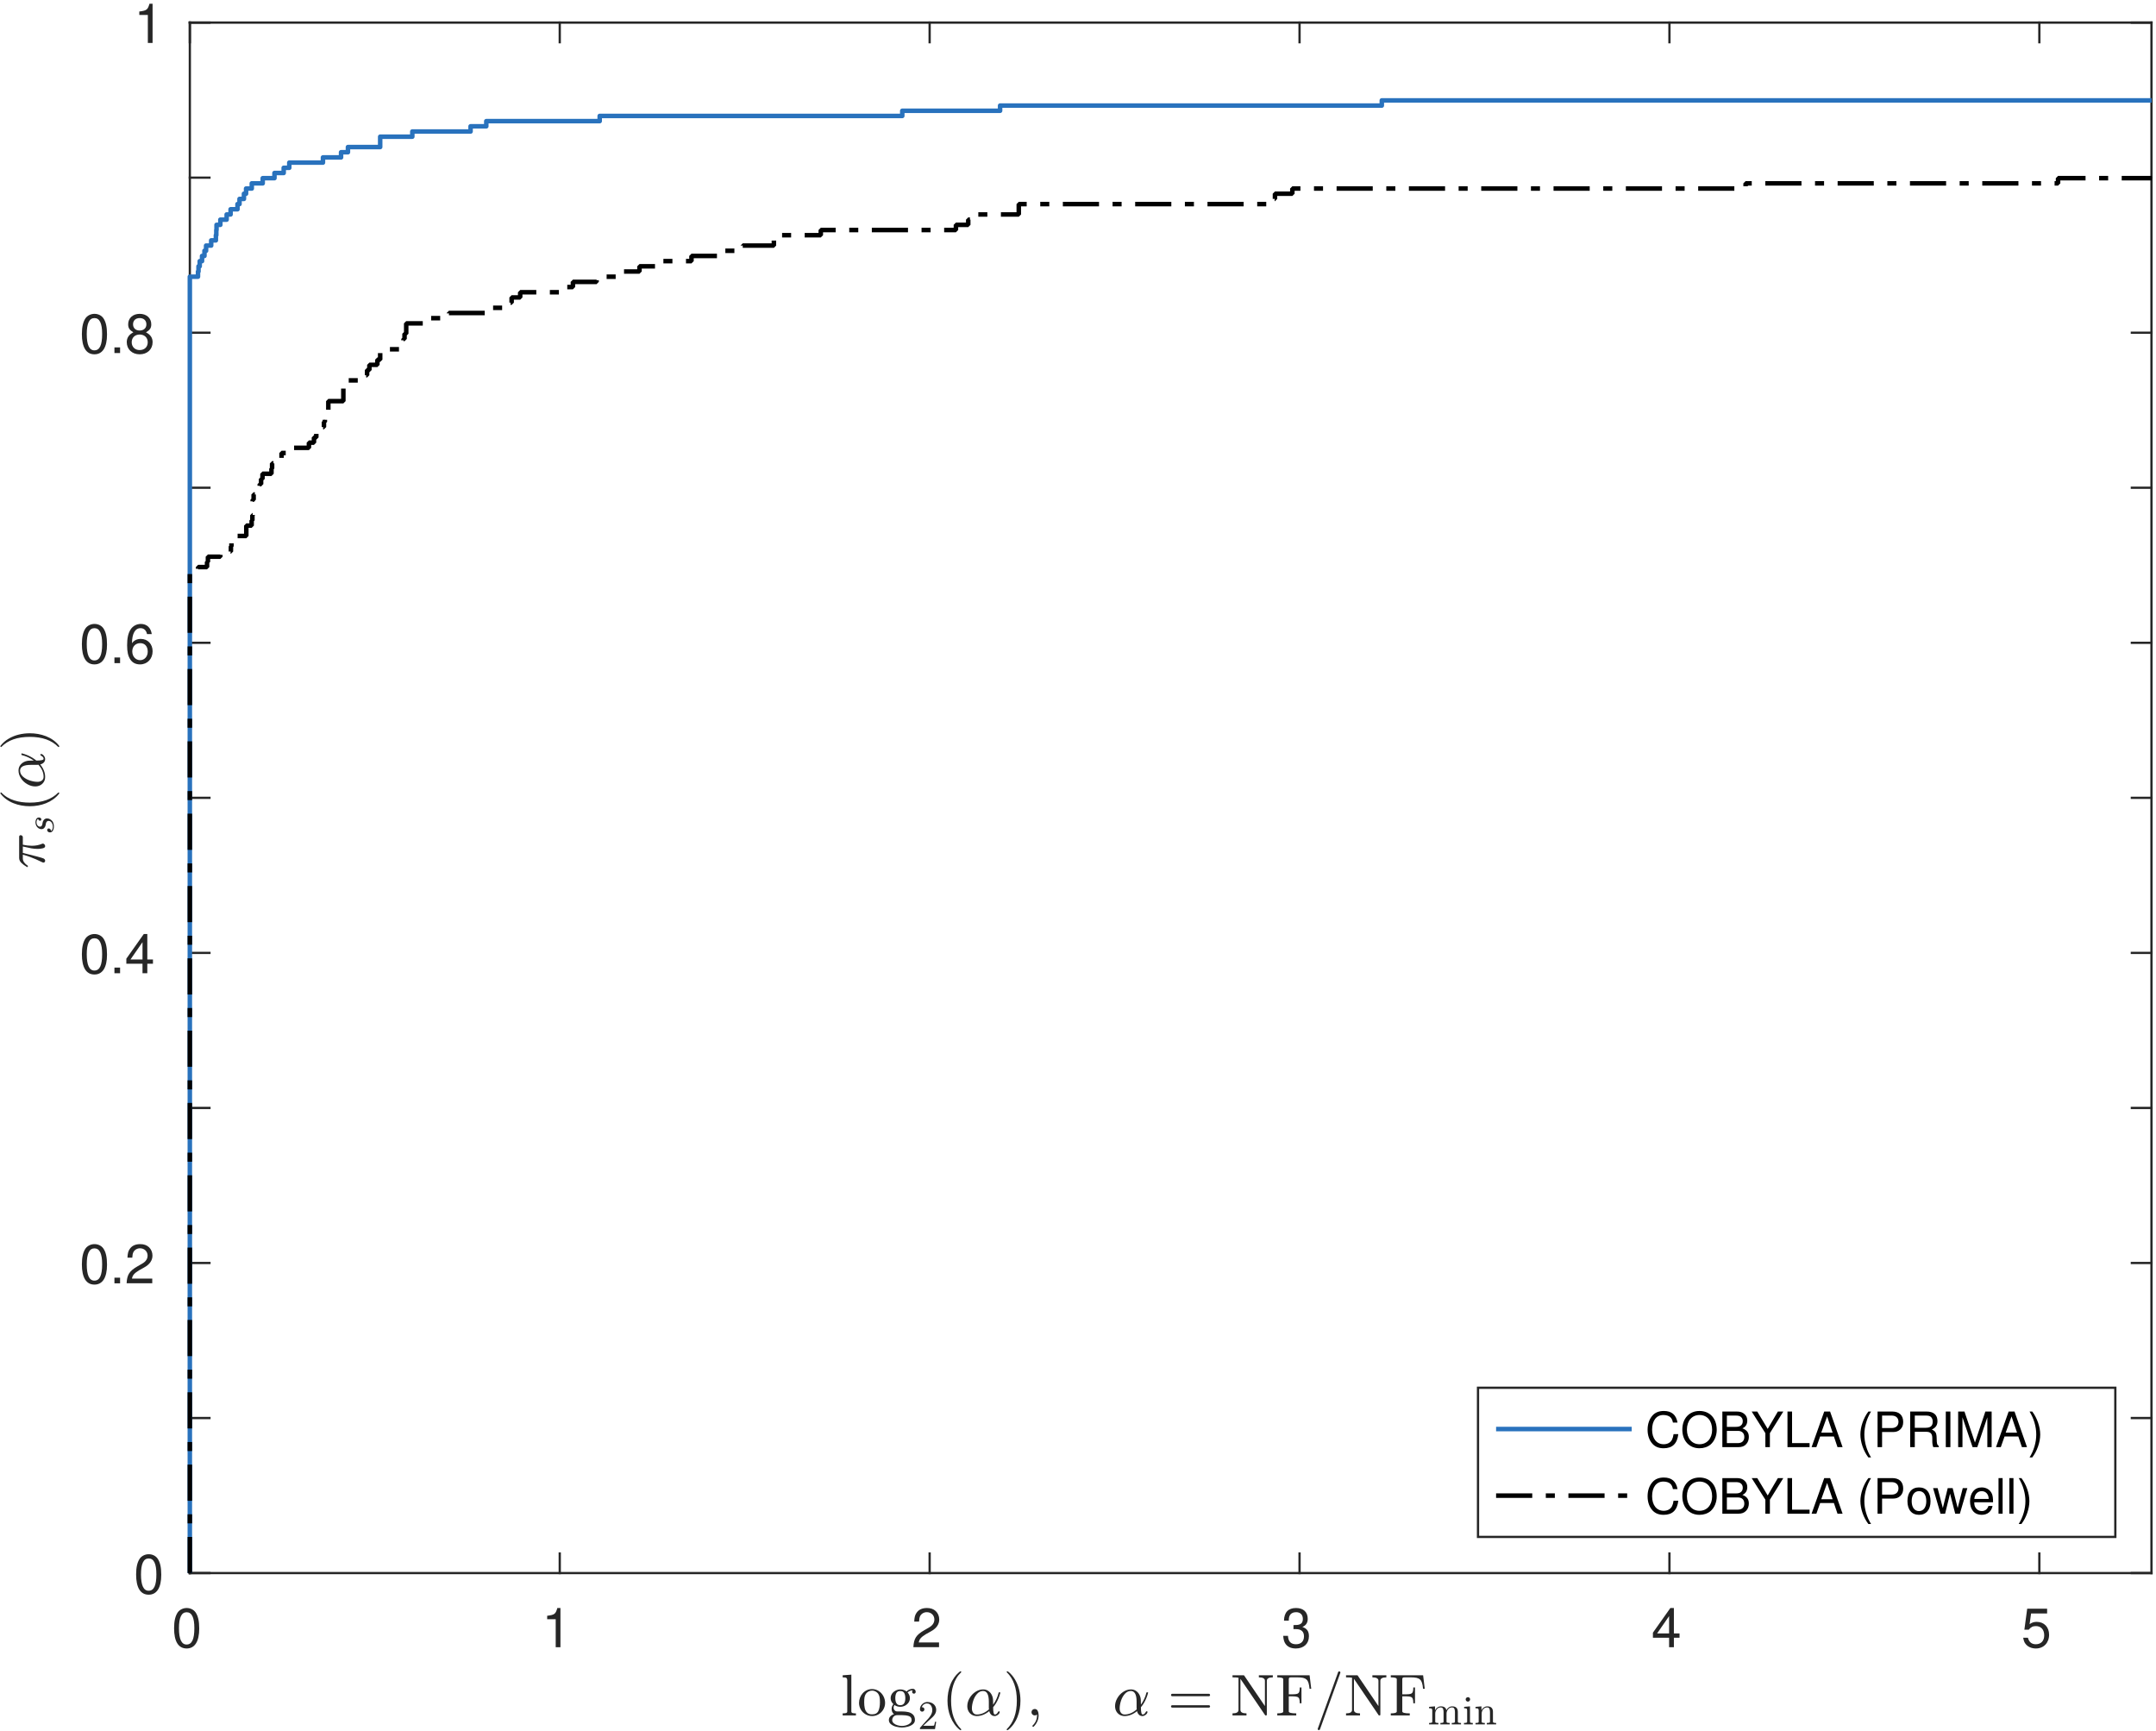<?xml version="1.0" encoding="UTF-8"?>
<svg xmlns="http://www.w3.org/2000/svg" xmlns:xlink="http://www.w3.org/1999/xlink" width="477pt" height="383pt" viewBox="0 0 477 383" version="1.1">
<defs>
<g>
<symbol overflow="visible" id="glyph0-0">
<path style="stroke:none;" d=""/>
</symbol>
<symbol overflow="visible" id="glyph0-1">
<path style="stroke:none;" d="M 3.297 -8.672 C 2.516 -8.672 1.781 -8.312 1.344 -7.734 C 0.797 -6.953 0.516 -5.812 0.516 -4.203 C 0.516 -1.266 1.469 0.281 3.297 0.281 C 5.094 0.281 6.078 -1.266 6.078 -4.125 C 6.078 -5.812 5.812 -6.938 5.25 -7.734 C 4.812 -8.328 4.109 -8.672 3.297 -8.672 Z M 3.297 -7.734 C 4.438 -7.734 5 -6.578 5 -4.219 C 5 -1.75 4.453 -0.594 3.281 -0.594 C 2.156 -0.594 1.594 -1.797 1.594 -4.188 C 1.594 -6.578 2.156 -7.734 3.297 -7.734 Z M 3.297 -7.734 "/>
</symbol>
<symbol overflow="visible" id="glyph0-2">
<path style="stroke:none;" d="M 3.109 -6.188 L 3.109 0 L 4.156 0 L 4.156 -8.672 L 3.469 -8.672 C 3.094 -7.344 2.859 -7.156 1.219 -6.953 L 1.219 -6.188 Z M 3.109 -6.188 "/>
</symbol>
<symbol overflow="visible" id="glyph0-3">
<path style="stroke:none;" d="M 6.078 -1.047 L 1.594 -1.047 C 1.703 -1.766 2.094 -2.219 3.125 -2.859 L 4.328 -3.531 C 5.516 -4.188 6.125 -5.078 6.125 -6.141 C 6.125 -6.859 5.844 -7.531 5.344 -8 C 4.844 -8.453 4.219 -8.672 3.406 -8.672 C 2.328 -8.672 1.531 -8.297 1.062 -7.547 C 0.75 -7.094 0.625 -6.547 0.594 -5.672 L 1.656 -5.672 C 1.688 -6.266 1.766 -6.609 1.906 -6.906 C 2.188 -7.422 2.734 -7.75 3.375 -7.75 C 4.328 -7.75 5.047 -7.062 5.047 -6.125 C 5.047 -5.422 4.656 -4.828 3.906 -4.391 L 2.797 -3.75 C 1.016 -2.719 0.5 -1.906 0.406 -0.016 L 6.078 -0.016 Z M 6.078 -1.047 "/>
</symbol>
<symbol overflow="visible" id="glyph0-4">
<path style="stroke:none;" d="M 2.656 -4 L 3.234 -4 C 4.375 -4 4.984 -3.453 4.984 -2.406 C 4.984 -1.312 4.328 -0.656 3.234 -0.656 C 2.078 -0.656 1.516 -1.25 1.438 -2.516 L 0.391 -2.516 C 0.438 -1.828 0.547 -1.375 0.75 -0.984 C 1.203 -0.141 2.031 0.281 3.188 0.281 C 4.938 0.281 6.078 -0.781 6.078 -2.422 C 6.078 -3.531 5.656 -4.125 4.625 -4.484 C 5.422 -4.812 5.812 -5.406 5.812 -6.281 C 5.812 -7.781 4.844 -8.672 3.234 -8.672 C 1.516 -8.672 0.594 -7.719 0.562 -5.875 L 1.625 -5.875 C 1.625 -6.406 1.688 -6.703 1.812 -6.969 C 2.047 -7.469 2.578 -7.75 3.234 -7.75 C 4.172 -7.75 4.734 -7.188 4.734 -6.25 C 4.734 -5.641 4.531 -5.266 4.062 -5.062 C 3.766 -4.938 3.391 -4.891 2.656 -4.891 Z M 2.656 -4 "/>
</symbol>
<symbol overflow="visible" id="glyph0-5">
<path style="stroke:none;" d="M 3.922 -2.094 L 3.922 0 L 4.984 0 L 4.984 -2.094 L 6.234 -2.094 L 6.234 -3.047 L 4.984 -3.047 L 4.984 -8.672 L 4.203 -8.672 L 0.344 -3.219 L 0.344 -2.094 Z M 3.922 -3.047 L 1.266 -3.047 L 3.922 -6.875 Z M 3.922 -3.047 "/>
</symbol>
<symbol overflow="visible" id="glyph0-6">
<path style="stroke:none;" d="M 5.719 -8.516 L 1.312 -8.516 L 0.688 -3.875 L 1.656 -3.875 C 2.141 -4.469 2.562 -4.672 3.234 -4.672 C 4.375 -4.672 5.078 -3.891 5.078 -2.625 C 5.078 -1.406 4.375 -0.656 3.219 -0.656 C 2.297 -0.656 1.734 -1.125 1.469 -2.094 L 0.422 -2.094 C 0.562 -1.391 0.688 -1.062 0.938 -0.75 C 1.422 -0.094 2.281 0.281 3.234 0.281 C 4.953 0.281 6.156 -0.969 6.156 -2.766 C 6.156 -4.453 5.047 -5.609 3.406 -5.609 C 2.812 -5.609 2.328 -5.453 1.844 -5.094 L 2.172 -7.469 L 5.719 -7.469 Z M 5.719 -8.516 "/>
</symbol>
<symbol overflow="visible" id="glyph0-7">
<path style="stroke:none;" d="M 2.297 -1.25 L 1.047 -1.25 L 1.047 0 L 2.297 0 Z M 2.297 -1.25 "/>
</symbol>
<symbol overflow="visible" id="glyph0-8">
<path style="stroke:none;" d="M 5.969 -6.422 C 5.766 -7.844 4.859 -8.672 3.562 -8.672 C 2.625 -8.672 1.781 -8.219 1.281 -7.438 C 0.75 -6.594 0.516 -5.531 0.516 -3.953 C 0.516 -2.5 0.719 -1.578 1.234 -0.797 C 1.688 -0.094 2.438 0.281 3.375 0.281 C 4.984 0.281 6.156 -0.938 6.156 -2.625 C 6.156 -4.219 5.078 -5.359 3.547 -5.359 C 2.719 -5.359 2.047 -5.047 1.594 -4.406 C 1.609 -6.547 2.281 -7.734 3.484 -7.734 C 4.234 -7.734 4.75 -7.266 4.922 -6.422 Z M 3.422 -4.422 C 4.438 -4.422 5.078 -3.703 5.078 -2.547 C 5.078 -1.453 4.359 -0.656 3.391 -0.656 C 2.406 -0.656 1.656 -1.484 1.656 -2.594 C 1.656 -3.672 2.375 -4.422 3.422 -4.422 Z M 3.422 -4.422 "/>
</symbol>
<symbol overflow="visible" id="glyph0-9">
<path style="stroke:none;" d="M 4.688 -4.578 C 5.578 -5.109 5.859 -5.547 5.859 -6.359 C 5.859 -7.734 4.812 -8.672 3.297 -8.672 C 1.797 -8.672 0.75 -7.734 0.75 -6.375 C 0.75 -5.547 1.016 -5.125 1.891 -4.578 C 0.922 -4.078 0.438 -3.375 0.438 -2.406 C 0.438 -0.828 1.609 0.281 3.297 0.281 C 4.984 0.281 6.156 -0.828 6.156 -2.406 C 6.156 -3.375 5.672 -4.078 4.688 -4.578 Z M 3.297 -7.734 C 4.203 -7.734 4.781 -7.203 4.781 -6.344 C 4.781 -5.516 4.188 -4.984 3.297 -4.984 C 2.406 -4.984 1.828 -5.516 1.828 -6.359 C 1.828 -7.203 2.406 -7.734 3.297 -7.734 Z M 3.297 -4.094 C 4.359 -4.094 5.078 -3.391 5.078 -2.391 C 5.078 -1.344 4.375 -0.656 3.281 -0.656 C 2.25 -0.656 1.531 -1.375 1.531 -2.375 C 1.531 -3.406 2.234 -4.094 3.297 -4.094 Z M 3.297 -4.094 "/>
</symbol>
<symbol overflow="visible" id="glyph1-0">
<path style="stroke:none;" d=""/>
</symbol>
<symbol overflow="visible" id="glyph1-1">
<path style="stroke:none;" d="M 7.141 -5.438 C 6.828 -7.156 5.844 -8 4.109 -8 C 3.062 -8 2.203 -7.672 1.625 -7.016 C 0.906 -6.234 0.516 -5.125 0.516 -3.844 C 0.516 -2.547 0.922 -1.438 1.656 -0.672 C 2.266 -0.047 3.047 0.25 4.078 0.25 C 6 0.25 7.078 -0.781 7.312 -2.875 L 6.266 -2.875 C 6.188 -2.328 6.078 -1.969 5.922 -1.656 C 5.594 -1 4.922 -0.641 4.078 -0.641 C 2.516 -0.641 1.516 -1.891 1.516 -3.859 C 1.516 -5.875 2.469 -7.109 4 -7.109 C 4.625 -7.109 5.219 -6.938 5.547 -6.625 C 5.844 -6.344 6 -6.031 6.125 -5.438 Z M 7.141 -5.438 "/>
</symbol>
<symbol overflow="visible" id="glyph1-2">
<path style="stroke:none;" d="M 4.203 -8 C 1.938 -8 0.406 -6.344 0.406 -3.875 C 0.406 -1.406 1.938 0.25 4.203 0.25 C 5.172 0.25 6.016 -0.047 6.656 -0.578 C 7.5 -1.312 8.016 -2.531 8.016 -3.812 C 8.016 -6.344 6.516 -8 4.203 -8 Z M 4.203 -7.109 C 5.906 -7.109 7 -5.828 7 -3.828 C 7 -1.938 5.875 -0.641 4.203 -0.641 C 2.531 -0.641 1.422 -1.938 1.422 -3.875 C 1.422 -5.812 2.531 -7.109 4.203 -7.109 Z M 4.203 -7.109 "/>
</symbol>
<symbol overflow="visible" id="glyph1-3">
<path style="stroke:none;" d="M 0.859 0 L 4.406 0 C 5.156 0 5.703 -0.203 6.125 -0.656 C 6.516 -1.062 6.719 -1.625 6.719 -2.25 C 6.719 -3.203 6.297 -3.766 5.297 -4.156 C 6.016 -4.484 6.375 -5.062 6.375 -5.875 C 6.375 -6.453 6.172 -6.953 5.75 -7.312 C 5.328 -7.703 4.797 -7.875 4.047 -7.875 L 0.859 -7.875 Z M 1.859 -4.484 L 1.859 -6.984 L 3.797 -6.984 C 4.359 -6.984 4.672 -6.906 4.938 -6.703 C 5.219 -6.484 5.375 -6.172 5.375 -5.734 C 5.375 -5.297 5.219 -4.984 4.938 -4.766 C 4.672 -4.562 4.359 -4.484 3.797 -4.484 Z M 1.859 -0.891 L 1.859 -3.594 L 4.312 -3.594 C 5.188 -3.594 5.719 -3.094 5.719 -2.234 C 5.719 -1.391 5.188 -0.891 4.312 -0.891 Z M 1.859 -0.891 "/>
</symbol>
<symbol overflow="visible" id="glyph1-4">
<path style="stroke:none;" d="M 4.172 -3.094 L 7.141 -7.875 L 5.938 -7.875 L 3.688 -4.031 L 1.375 -7.875 L 0.141 -7.875 L 3.172 -3.094 L 3.172 0 L 4.172 0 Z M 4.172 -3.094 "/>
</symbol>
<symbol overflow="visible" id="glyph1-5">
<path style="stroke:none;" d="M 1.875 -7.875 L 0.859 -7.875 L 0.859 0 L 5.75 0 L 5.75 -0.891 L 1.875 -0.891 Z M 1.875 -7.875 "/>
</symbol>
<symbol overflow="visible" id="glyph1-6">
<path style="stroke:none;" d="M 5.125 -2.359 L 5.922 0 L 7.047 0 L 4.281 -7.875 L 2.984 -7.875 L 0.188 0 L 1.25 0 L 2.078 -2.359 Z M 4.844 -3.203 L 2.328 -3.203 L 3.625 -6.797 Z M 4.844 -3.203 "/>
</symbol>
<symbol overflow="visible" id="glyph1-7">
<path style="stroke:none;" d=""/>
</symbol>
<symbol overflow="visible" id="glyph1-8">
<path style="stroke:none;" d="M 2.547 -7.875 C 1.469 -6.453 0.781 -4.484 0.781 -2.797 C 0.781 -1.094 1.469 0.875 2.547 2.281 L 3.141 2.281 C 2.188 0.75 1.656 -1.062 1.656 -2.797 C 1.656 -4.516 2.188 -6.344 3.141 -7.875 Z M 2.547 -7.875 "/>
</symbol>
<symbol overflow="visible" id="glyph1-9">
<path style="stroke:none;" d="M 1.984 -3.344 L 4.453 -3.344 C 5.078 -3.344 5.562 -3.516 5.984 -3.891 C 6.453 -4.328 6.656 -4.844 6.656 -5.562 C 6.656 -7.047 5.781 -7.875 4.234 -7.875 L 0.984 -7.875 L 0.984 0 L 1.984 0 Z M 1.984 -4.219 L 1.984 -6.984 L 4.078 -6.984 C 5.047 -6.984 5.609 -6.469 5.609 -5.609 C 5.609 -4.734 5.047 -4.219 4.078 -4.219 Z M 1.984 -4.219 "/>
</symbol>
<symbol overflow="visible" id="glyph1-10">
<path style="stroke:none;" d="M 2.016 -3.391 L 4.594 -3.391 C 5.5 -3.391 5.891 -2.953 5.891 -1.984 L 5.891 -1.281 C 5.891 -0.797 5.969 -0.328 6.109 0 L 7.328 0 L 7.328 -0.25 C 6.953 -0.5 6.875 -0.781 6.859 -1.828 C 6.844 -3.125 6.641 -3.516 5.781 -3.891 C 6.672 -4.328 7.031 -4.859 7.031 -5.766 C 7.031 -7.125 6.188 -7.875 4.625 -7.875 L 1 -7.875 L 1 0 L 2.016 0 Z M 2.016 -4.281 L 2.016 -6.984 L 4.438 -6.984 C 5 -6.984 5.328 -6.906 5.578 -6.688 C 5.844 -6.453 5.984 -6.094 5.984 -5.641 C 5.984 -4.703 5.5 -4.281 4.438 -4.281 Z M 2.016 -4.281 "/>
</symbol>
<symbol overflow="visible" id="glyph1-11">
<path style="stroke:none;" d="M 2.094 -7.875 L 1.078 -7.875 L 1.078 0 L 2.094 0 Z M 2.094 -7.875 "/>
</symbol>
<symbol overflow="visible" id="glyph1-12">
<path style="stroke:none;" d="M 5.047 0 L 7.266 -6.594 L 7.266 0 L 8.219 0 L 8.219 -7.875 L 6.828 -7.875 L 4.531 -1.016 L 2.203 -7.875 L 0.812 -7.875 L 0.812 0 L 1.766 0 L 1.766 -6.594 L 4 0 Z M 5.047 0 "/>
</symbol>
<symbol overflow="visible" id="glyph1-13">
<path style="stroke:none;" d="M 1 2.281 C 2.078 0.875 2.766 -1.094 2.766 -2.781 C 2.766 -4.484 2.078 -6.453 1 -7.875 L 0.406 -7.875 C 1.359 -6.328 1.891 -4.516 1.891 -2.781 C 1.891 -1.062 1.359 0.75 0.406 2.281 Z M 1 2.281 "/>
</symbol>
<symbol overflow="visible" id="glyph1-14">
<path style="stroke:none;" d="M 2.938 -5.812 C 1.344 -5.812 0.391 -4.688 0.391 -2.781 C 0.391 -0.875 1.344 0.25 2.953 0.25 C 4.547 0.25 5.5 -0.891 5.5 -2.75 C 5.5 -4.703 4.578 -5.812 2.938 -5.812 Z M 2.953 -4.984 C 3.969 -4.984 4.562 -4.156 4.562 -2.75 C 4.562 -1.422 3.938 -0.578 2.953 -0.578 C 1.938 -0.578 1.328 -1.422 1.328 -2.781 C 1.328 -4.156 1.938 -4.984 2.953 -4.984 Z M 2.953 -4.984 "/>
</symbol>
<symbol overflow="visible" id="glyph1-15">
<path style="stroke:none;" d="M 5.984 0 L 7.641 -5.656 L 6.625 -5.656 L 5.5 -1.25 L 4.391 -5.656 L 3.297 -5.656 L 2.219 -1.25 L 1.062 -5.656 L 0.062 -5.656 L 1.703 0 L 2.719 0 L 3.812 -4.438 L 4.953 0 Z M 5.984 0 "/>
</symbol>
<symbol overflow="visible" id="glyph1-16">
<path style="stroke:none;" d="M 5.531 -2.531 C 5.531 -3.391 5.469 -3.906 5.312 -4.328 C 4.938 -5.266 4.078 -5.812 3.016 -5.812 C 1.453 -5.812 0.438 -4.625 0.438 -2.75 C 0.438 -0.891 1.406 0.25 3 0.25 C 4.297 0.25 5.188 -0.484 5.422 -1.719 L 4.516 -1.719 C 4.266 -0.969 3.75 -0.578 3.031 -0.578 C 2.469 -0.578 1.969 -0.844 1.672 -1.312 C 1.453 -1.641 1.375 -1.969 1.375 -2.531 Z M 1.391 -3.266 C 1.469 -4.312 2.109 -4.984 3.016 -4.984 C 3.938 -4.984 4.562 -4.281 4.562 -3.266 Z M 1.391 -3.266 "/>
</symbol>
<symbol overflow="visible" id="glyph1-17">
<path style="stroke:none;" d="M 1.641 -7.875 L 0.734 -7.875 L 0.734 0 L 1.641 0 Z M 1.641 -7.875 "/>
</symbol>
</g>
</defs>
<g id="surface1">
<rect x="0" y="0" width="477" height="383" style="fill:rgb(100%,100%,100%);fill-opacity:1;stroke:none;"/>
<rect x="0" y="0" width="477" height="383" style="fill:rgb(100%,100%,100%);fill-opacity:1;stroke:none;"/>
<path style=" stroke:none;fill-rule:nonzero;fill:rgb(100%,100%,100%);fill-opacity:1;" d="M 42 348 L 476 348 L 476 5 L 42 5 Z M 42 348 "/>
<path style="fill:none;stroke-width:5;stroke-linecap:square;stroke-linejoin:round;stroke:rgb(14.893%,14.893%,14.893%);stroke-opacity:1;stroke-miterlimit:10;" d="M 420 350 L 4760 350 " transform="matrix(0.1,0,0,-0.1,0,383)"/>
<path style="fill:none;stroke-width:5;stroke-linecap:square;stroke-linejoin:round;stroke:rgb(14.893%,14.893%,14.893%);stroke-opacity:1;stroke-miterlimit:10;" d="M 420 3780 L 4760 3780 " transform="matrix(0.1,0,0,-0.1,0,383)"/>
<path style="fill:none;stroke-width:5;stroke-linecap:square;stroke-linejoin:round;stroke:rgb(14.893%,14.893%,14.893%);stroke-opacity:1;stroke-miterlimit:10;" d="M 420 350 L 420 393.398 " transform="matrix(0.1,0,0,-0.1,0,383)"/>
<path style="fill:none;stroke-width:5;stroke-linecap:square;stroke-linejoin:round;stroke:rgb(14.893%,14.893%,14.893%);stroke-opacity:1;stroke-miterlimit:10;" d="M 1238.398 350 L 1238.398 393.398 " transform="matrix(0.1,0,0,-0.1,0,383)"/>
<path style="fill:none;stroke-width:5;stroke-linecap:square;stroke-linejoin:round;stroke:rgb(14.893%,14.893%,14.893%);stroke-opacity:1;stroke-miterlimit:10;" d="M 2056.758 350 L 2056.758 393.398 " transform="matrix(0.1,0,0,-0.1,0,383)"/>
<path style="fill:none;stroke-width:5;stroke-linecap:square;stroke-linejoin:round;stroke:rgb(14.893%,14.893%,14.893%);stroke-opacity:1;stroke-miterlimit:10;" d="M 2875.156 350 L 2875.156 393.398 " transform="matrix(0.1,0,0,-0.1,0,383)"/>
<path style="fill:none;stroke-width:5;stroke-linecap:square;stroke-linejoin:round;stroke:rgb(14.893%,14.893%,14.893%);stroke-opacity:1;stroke-miterlimit:10;" d="M 3693.516 350 L 3693.516 393.398 " transform="matrix(0.1,0,0,-0.1,0,383)"/>
<path style="fill:none;stroke-width:5;stroke-linecap:square;stroke-linejoin:round;stroke:rgb(14.893%,14.893%,14.893%);stroke-opacity:1;stroke-miterlimit:10;" d="M 4511.914 350 L 4511.914 393.398 " transform="matrix(0.1,0,0,-0.1,0,383)"/>
<path style="fill:none;stroke-width:5;stroke-linecap:square;stroke-linejoin:round;stroke:rgb(14.893%,14.893%,14.893%);stroke-opacity:1;stroke-miterlimit:10;" d="M 420 3780 L 420 3736.602 " transform="matrix(0.1,0,0,-0.1,0,383)"/>
<path style="fill:none;stroke-width:5;stroke-linecap:square;stroke-linejoin:round;stroke:rgb(14.893%,14.893%,14.893%);stroke-opacity:1;stroke-miterlimit:10;" d="M 1238.398 3780 L 1238.398 3736.602 " transform="matrix(0.1,0,0,-0.1,0,383)"/>
<path style="fill:none;stroke-width:5;stroke-linecap:square;stroke-linejoin:round;stroke:rgb(14.893%,14.893%,14.893%);stroke-opacity:1;stroke-miterlimit:10;" d="M 2056.758 3780 L 2056.758 3736.602 " transform="matrix(0.1,0,0,-0.1,0,383)"/>
<path style="fill:none;stroke-width:5;stroke-linecap:square;stroke-linejoin:round;stroke:rgb(14.893%,14.893%,14.893%);stroke-opacity:1;stroke-miterlimit:10;" d="M 2875.156 3780 L 2875.156 3736.602 " transform="matrix(0.1,0,0,-0.1,0,383)"/>
<path style="fill:none;stroke-width:5;stroke-linecap:square;stroke-linejoin:round;stroke:rgb(14.893%,14.893%,14.893%);stroke-opacity:1;stroke-miterlimit:10;" d="M 3693.516 3780 L 3693.516 3736.602 " transform="matrix(0.1,0,0,-0.1,0,383)"/>
<path style="fill:none;stroke-width:5;stroke-linecap:square;stroke-linejoin:round;stroke:rgb(14.893%,14.893%,14.893%);stroke-opacity:1;stroke-miterlimit:10;" d="M 4511.914 3780 L 4511.914 3736.602 " transform="matrix(0.1,0,0,-0.1,0,383)"/>
<g style="fill:rgb(14.893%,14.893%,14.893%);fill-opacity:1;">
  <use xlink:href="#glyph0-1" x="38" y="364.4"/>
</g>
<g style="fill:rgb(14.893%,14.893%,14.893%);fill-opacity:1;">
  <use xlink:href="#glyph0-2" x="119.838" y="364.4"/>
</g>
<g style="fill:rgb(14.893%,14.893%,14.893%);fill-opacity:1;">
  <use xlink:href="#glyph0-3" x="201.676" y="364.4"/>
</g>
<g style="fill:rgb(14.893%,14.893%,14.893%);fill-opacity:1;">
  <use xlink:href="#glyph0-4" x="283.514" y="364.4"/>
</g>
<g style="fill:rgb(14.893%,14.893%,14.893%);fill-opacity:1;">
  <use xlink:href="#glyph0-5" x="365.353" y="364.4"/>
</g>
<g style="fill:rgb(14.893%,14.893%,14.893%);fill-opacity:1;">
  <use xlink:href="#glyph0-6" x="447.191" y="364.4"/>
</g>
<path style=" stroke:none;fill-rule:nonzero;fill:rgb(14.893%,14.893%,14.893%);fill-opacity:1;" d="M 186.434 379.488 L 186.434 379.035 C 186.727 379.035 186.969 379.012 187.16 378.965 C 187.355 378.918 187.449 378.801 187.449 378.613 L 187.449 371.801 C 187.449 371.559 187.414 371.391 187.34 371.285 C 187.27 371.18 187.168 371.117 187.035 371.098 C 186.906 371.078 186.707 371.066 186.434 371.066 L 186.434 370.613 L 188.355 370.473 L 188.355 378.613 C 188.355 378.801 188.453 378.918 188.645 378.965 C 188.84 379.012 189.082 379.035 189.371 379.035 L 189.371 379.488 L 186.434 379.488 "/>
<path style=" stroke:none;fill-rule:nonzero;fill:rgb(14.893%,14.893%,14.893%);fill-opacity:1;" d="M 192.945 379.629 C 192.426 379.629 191.941 379.5 191.5 379.238 C 191.059 378.977 190.707 378.625 190.445 378.176 C 190.184 377.727 190.055 377.242 190.055 376.723 C 190.055 376.328 190.125 375.945 190.266 375.574 C 190.406 375.203 190.609 374.875 190.875 374.582 C 191.141 374.289 191.449 374.062 191.805 373.902 C 192.16 373.742 192.539 373.66 192.945 373.66 C 193.477 373.66 193.961 373.801 194.398 374.082 C 194.836 374.363 195.184 374.742 195.438 375.215 C 195.691 375.688 195.82 376.191 195.82 376.723 C 195.82 377.242 195.691 377.727 195.43 378.176 C 195.172 378.625 194.82 378.977 194.383 379.238 C 193.945 379.5 193.465 379.629 192.945 379.629 Z M 192.945 379.254 C 193.645 379.254 194.105 379 194.336 378.496 C 194.566 377.992 194.68 377.352 194.68 376.582 C 194.68 376.145 194.656 375.781 194.609 375.496 C 194.562 375.211 194.461 374.945 194.305 374.707 C 194.211 374.57 194.09 374.449 193.938 374.34 C 193.785 374.23 193.629 374.145 193.461 374.09 C 193.297 374.031 193.121 374.004 192.945 374.004 C 192.676 374.004 192.418 374.066 192.172 374.191 C 191.93 374.316 191.727 374.488 191.57 374.707 C 191.402 374.957 191.301 375.23 191.258 375.527 C 191.215 375.824 191.195 376.176 191.195 376.582 C 191.195 377.062 191.238 377.496 191.32 377.887 C 191.402 378.277 191.574 378.602 191.828 378.863 C 192.086 379.125 192.457 379.254 192.945 379.254 "/>
<path style=" stroke:none;fill-rule:nonzero;fill:rgb(14.893%,14.893%,14.893%);fill-opacity:1;" d="M 196.656 380.504 C 196.656 380.191 196.766 379.922 196.992 379.691 C 197.215 379.461 197.484 379.301 197.797 379.207 C 197.617 379.07 197.484 378.906 197.398 378.707 C 197.309 378.508 197.266 378.297 197.266 378.066 C 197.266 377.66 197.395 377.301 197.656 376.988 C 197.246 376.602 197.047 376.16 197.047 375.66 C 197.047 375.391 197.105 375.133 197.227 374.895 C 197.344 374.656 197.508 374.449 197.719 374.277 C 197.926 374.105 198.156 373.973 198.406 373.879 C 198.656 373.785 198.914 373.738 199.188 373.738 C 199.695 373.738 200.16 373.891 200.578 374.191 C 200.754 374.004 200.965 373.859 201.211 373.754 C 201.453 373.648 201.707 373.598 201.969 373.598 C 202.156 373.598 202.305 373.664 202.422 373.801 C 202.535 373.938 202.594 374.094 202.594 374.27 C 202.594 374.383 202.555 374.48 202.477 374.559 C 202.398 374.637 202.305 374.676 202.203 374.676 C 202.09 374.676 201.992 374.637 201.914 374.559 C 201.836 374.48 201.797 374.383 201.797 374.27 C 201.797 374.113 201.848 374.004 201.953 373.941 C 201.504 373.941 201.117 374.098 200.797 374.41 C 200.953 374.566 201.078 374.758 201.172 374.98 C 201.266 375.203 201.312 375.43 201.312 375.66 C 201.312 376.023 201.211 376.352 201.008 376.645 C 200.805 376.938 200.539 377.164 200.211 377.332 C 199.883 377.5 199.539 377.582 199.188 377.582 C 198.707 377.582 198.273 377.453 197.891 377.191 C 197.766 377.359 197.703 377.547 197.703 377.754 C 197.703 377.984 197.777 378.184 197.93 378.355 C 198.078 378.527 198.27 378.613 198.5 378.613 L 199.562 378.613 C 200.07 378.613 200.535 378.66 200.953 378.754 C 201.367 378.848 201.719 379.035 202 379.316 C 202.281 379.598 202.422 379.992 202.422 380.504 C 202.422 380.891 202.258 381.207 201.938 381.457 C 201.613 381.707 201.23 381.887 200.789 381.996 C 200.348 382.105 199.93 382.16 199.547 382.16 C 199.16 382.16 198.742 382.105 198.297 381.996 C 197.848 381.887 197.465 381.707 197.141 381.457 C 196.816 381.207 196.656 380.891 196.656 380.504 Z M 197.391 380.504 C 197.391 380.797 197.508 381.039 197.742 381.238 C 197.977 381.438 198.262 381.582 198.602 381.676 C 198.938 381.77 199.254 381.816 199.547 381.816 C 199.836 381.816 200.148 381.77 200.484 381.676 C 200.816 381.582 201.102 381.438 201.336 381.238 C 201.57 381.039 201.688 380.797 201.688 380.504 C 201.688 380.055 201.48 379.766 201.07 379.629 C 200.656 379.492 200.156 379.426 199.562 379.426 L 198.5 379.426 C 198.289 379.426 198.102 379.473 197.938 379.566 C 197.77 379.66 197.637 379.793 197.539 379.965 C 197.438 380.137 197.391 380.316 197.391 380.504 Z M 199.188 377.223 C 199.926 377.223 200.297 376.699 200.297 375.66 C 200.297 375.199 200.215 374.824 200.055 374.535 C 199.891 374.242 199.602 374.098 199.188 374.098 C 198.758 374.098 198.469 374.242 198.312 374.535 C 198.156 374.824 198.078 375.199 198.078 375.66 C 198.078 375.941 198.109 376.199 198.172 376.434 C 198.234 376.668 198.344 376.859 198.5 377.004 C 198.656 377.148 198.883 377.223 199.188 377.223 "/>
<path style=" stroke:none;fill-rule:nonzero;fill:rgb(14.893%,14.893%,14.893%);fill-opacity:1;" d="M 203.531 382.516 L 203.531 382.281 C 203.531 382.262 203.539 382.242 203.547 382.219 L 204.938 380.672 C 205.156 380.445 205.332 380.254 205.461 380.102 C 205.594 379.953 205.723 379.773 205.852 379.57 C 205.984 379.367 206.086 379.164 206.156 378.953 C 206.23 378.746 206.266 378.523 206.266 378.281 C 206.266 378.043 206.219 377.809 206.125 377.578 C 206.031 377.352 205.895 377.168 205.719 377.039 C 205.543 376.91 205.324 376.844 205.062 376.844 C 204.805 376.844 204.57 376.922 204.359 377.078 C 204.152 377.234 204.008 377.438 203.922 377.688 C 203.953 377.68 203.984 377.672 204.016 377.672 C 204.152 377.672 204.27 377.719 204.367 377.805 C 204.469 377.895 204.516 378.012 204.516 378.156 C 204.516 378.293 204.469 378.41 204.367 378.508 C 204.27 378.609 204.152 378.656 204.016 378.656 C 203.883 378.656 203.766 378.609 203.672 378.508 C 203.578 378.41 203.531 378.293 203.531 378.156 C 203.531 377.938 203.574 377.73 203.656 377.531 C 203.742 377.332 203.863 377.156 204.023 377 C 204.188 376.844 204.363 376.727 204.562 376.641 C 204.762 376.559 204.977 376.516 205.203 376.516 C 205.547 376.516 205.867 376.59 206.164 376.734 C 206.461 376.883 206.695 377.086 206.867 377.352 C 207.039 377.617 207.125 377.93 207.125 378.281 C 207.125 378.543 207.07 378.789 206.953 379.023 C 206.84 379.258 206.695 379.473 206.516 379.664 C 206.34 379.859 206.109 380.074 205.828 380.32 C 205.547 380.566 205.367 380.73 205.281 380.812 L 204.25 381.781 L 205.125 381.781 C 205.555 381.781 205.906 381.781 206.188 381.773 C 206.469 381.77 206.621 381.758 206.641 381.734 C 206.715 381.664 206.789 381.387 206.859 380.906 L 207.125 380.906 L 206.859 382.516 L 203.531 382.516 "/>
<path style=" stroke:none;fill-rule:nonzero;fill:rgb(14.893%,14.893%,14.893%);fill-opacity:1;" d="M 212.391 382.707 C 211.91 382.332 211.496 381.895 211.148 381.402 C 210.801 380.906 210.512 380.383 210.289 379.824 C 210.066 379.266 209.898 378.684 209.789 378.074 C 209.68 377.465 209.625 376.852 209.625 376.238 C 209.625 375.613 209.68 374.996 209.789 374.387 C 209.898 373.777 210.066 373.191 210.289 372.629 C 210.512 372.066 210.801 371.539 211.156 371.051 C 211.512 370.559 211.922 370.133 212.391 369.77 C 212.391 369.75 212.41 369.738 212.453 369.738 L 212.578 369.738 C 212.598 369.738 212.621 369.75 212.641 369.77 C 212.66 369.789 212.672 369.816 212.672 369.848 C 212.672 369.891 212.664 369.922 212.656 369.941 C 212.23 370.348 211.875 370.785 211.594 371.262 C 211.312 371.734 211.086 372.238 210.914 372.777 C 210.742 373.312 210.617 373.867 210.539 374.441 C 210.461 375.012 210.422 375.613 210.422 376.238 C 210.422 378.988 211.16 381.082 212.641 382.52 C 212.66 382.539 212.672 382.578 212.672 382.629 C 212.672 382.648 212.66 382.672 212.641 382.699 C 212.621 382.727 212.598 382.738 212.578 382.738 L 212.453 382.738 C 212.41 382.738 212.391 382.727 212.391 382.707 "/>
<path style=" stroke:none;fill-rule:nonzero;fill:rgb(14.893%,14.893%,14.893%);fill-opacity:1;" d="M 216.102 379.629 C 215.695 379.629 215.336 379.531 215.016 379.34 C 214.699 379.145 214.449 378.887 214.273 378.559 C 214.098 378.23 214.008 377.852 214.008 377.426 C 214.008 376.844 214.172 376.262 214.5 375.684 C 214.828 375.105 215.266 374.637 215.812 374.277 C 216.359 373.918 216.93 373.738 217.523 373.738 C 217.961 373.738 218.348 373.855 218.68 374.09 C 219.016 374.324 219.27 374.633 219.445 375.012 C 219.621 375.391 219.711 375.801 219.711 376.238 L 219.727 377.113 C 220.02 376.695 220.266 376.266 220.469 375.824 C 220.672 375.383 220.828 374.926 220.945 374.457 C 220.965 374.406 220.996 374.379 221.039 374.379 L 221.195 374.379 C 221.277 374.379 221.32 374.422 221.32 374.504 C 221.32 374.504 221.316 374.516 221.305 374.535 C 221.199 374.93 221.074 375.312 220.922 375.684 C 220.77 376.055 220.594 376.406 220.391 376.746 C 220.188 377.086 219.965 377.395 219.727 377.676 C 219.727 378.75 219.852 379.285 220.102 379.285 C 220.258 379.285 220.387 379.238 220.492 379.145 C 220.598 379.051 220.688 378.934 220.766 378.793 C 220.844 378.652 220.895 378.582 220.914 378.582 L 221.07 378.582 C 221.145 378.582 221.18 378.625 221.18 378.707 C 221.18 378.926 221.055 379.133 220.805 379.332 C 220.555 379.531 220.309 379.629 220.07 379.629 C 219.758 379.629 219.496 379.527 219.289 379.324 C 219.078 379.121 218.941 378.859 218.867 378.535 C 218.461 378.879 218.02 379.145 217.547 379.34 C 217.074 379.531 216.59 379.629 216.102 379.629 Z M 216.133 379.285 C 217.059 379.285 217.949 378.906 218.805 378.145 C 218.797 378.094 218.785 378.031 218.781 377.957 C 218.777 377.883 218.773 377.844 218.773 377.832 L 218.773 376.441 C 218.773 374.867 218.348 374.082 217.492 374.082 C 216.992 374.082 216.551 374.297 216.164 374.73 C 215.777 375.164 215.492 375.68 215.305 376.285 C 215.117 376.891 215.023 377.441 215.023 377.941 C 215.023 378.316 215.117 378.633 215.305 378.895 C 215.492 379.156 215.77 379.285 216.133 379.285 "/>
<path style=" stroke:none;fill-rule:nonzero;fill:rgb(14.893%,14.893%,14.893%);fill-opacity:1;" d="M 222.828 382.738 C 222.758 382.738 222.719 382.703 222.719 382.629 C 222.719 382.586 222.727 382.555 222.734 382.535 C 224.227 381.086 224.969 378.988 224.969 376.238 C 224.969 373.488 224.234 371.395 222.766 369.957 C 222.734 369.934 222.719 369.898 222.719 369.848 C 222.719 369.816 222.73 369.789 222.75 369.77 C 222.773 369.75 222.797 369.738 222.828 369.738 L 222.953 369.738 C 222.977 369.738 222.996 369.75 223.016 369.77 C 223.641 370.258 224.16 370.855 224.57 371.559 C 224.98 372.262 225.285 373.008 225.477 373.801 C 225.672 374.594 225.766 375.406 225.766 376.238 C 225.766 376.852 225.715 377.457 225.609 378.051 C 225.508 378.645 225.344 379.23 225.117 379.809 C 224.895 380.387 224.605 380.918 224.258 381.41 C 223.91 381.898 223.496 382.332 223.016 382.707 C 222.996 382.727 222.977 382.738 222.953 382.738 L 222.828 382.738 "/>
<path style=" stroke:none;fill-rule:nonzero;fill:rgb(14.893%,14.893%,14.893%);fill-opacity:1;" d="M 228.398 381.832 C 228.398 381.789 228.422 381.754 228.461 381.723 C 228.773 381.418 229.016 381.074 229.188 380.684 C 229.359 380.293 229.445 379.879 229.445 379.441 L 229.445 379.285 C 229.312 379.422 229.141 379.488 228.93 379.488 C 228.734 379.488 228.562 379.418 228.422 379.277 C 228.281 379.137 228.211 378.969 228.211 378.77 C 228.211 378.57 228.281 378.406 228.422 378.27 C 228.562 378.133 228.734 378.066 228.93 378.066 C 229.234 378.066 229.453 378.207 229.586 378.488 C 229.723 378.77 229.789 379.086 229.789 379.441 C 229.789 379.922 229.695 380.375 229.5 380.809 C 229.309 381.242 229.035 381.633 228.68 381.988 C 228.648 382 228.625 382.004 228.602 382.004 C 228.562 382.004 228.516 381.984 228.469 381.949 C 228.422 381.914 228.398 381.875 228.398 381.832 "/>
<path style=" stroke:none;fill-rule:nonzero;fill:rgb(14.893%,14.893%,14.893%);fill-opacity:1;" d="M 248.793 379.629 C 248.387 379.629 248.027 379.531 247.707 379.34 C 247.391 379.145 247.145 378.887 246.965 378.559 C 246.789 378.23 246.699 377.852 246.699 377.426 C 246.699 376.844 246.863 376.262 247.191 375.684 C 247.52 375.105 247.961 374.637 248.504 374.277 C 249.055 373.918 249.621 373.738 250.215 373.738 C 250.652 373.738 251.039 373.855 251.371 374.09 C 251.707 374.324 251.961 374.633 252.137 375.012 C 252.316 375.391 252.402 375.801 252.402 376.238 L 252.418 377.113 C 252.711 376.695 252.961 376.266 253.16 375.824 C 253.363 375.383 253.523 374.926 253.637 374.457 C 253.66 374.406 253.691 374.379 253.73 374.379 L 253.887 374.379 C 253.973 374.379 254.012 374.422 254.012 374.504 C 254.012 374.504 254.008 374.516 253.996 374.535 C 253.895 374.93 253.766 375.312 253.613 375.684 C 253.465 376.055 253.285 376.406 253.082 376.746 C 252.879 377.086 252.66 377.395 252.418 377.676 C 252.418 378.75 252.543 379.285 252.793 379.285 C 252.949 379.285 253.082 379.238 253.184 379.145 C 253.289 379.051 253.379 378.934 253.457 378.793 C 253.535 378.652 253.586 378.582 253.605 378.582 L 253.762 378.582 C 253.836 378.582 253.871 378.625 253.871 378.707 C 253.871 378.926 253.746 379.133 253.496 379.332 C 253.246 379.531 253.004 379.629 252.762 379.629 C 252.449 379.629 252.191 379.527 251.98 379.324 C 251.773 379.121 251.633 378.859 251.559 378.535 C 251.152 378.879 250.715 379.145 250.238 379.34 C 249.766 379.531 249.285 379.629 248.793 379.629 Z M 248.824 379.285 C 249.754 379.285 250.645 378.906 251.496 378.145 C 251.488 378.094 251.48 378.031 251.473 377.957 C 251.469 377.883 251.465 377.844 251.465 377.832 L 251.465 376.441 C 251.465 374.867 251.039 374.082 250.184 374.082 C 249.684 374.082 249.242 374.297 248.855 374.73 C 248.473 375.164 248.188 375.68 247.996 376.285 C 247.809 376.891 247.715 377.441 247.715 377.941 C 247.715 378.316 247.809 378.633 247.996 378.895 C 248.188 379.156 248.461 379.285 248.824 379.285 "/>
<path style=" stroke:none;fill-rule:nonzero;fill:rgb(14.893%,14.893%,14.893%);fill-opacity:1;" d="M 259.328 377.754 C 259.258 377.754 259.195 377.727 259.148 377.676 C 259.102 377.625 259.078 377.566 259.078 377.504 C 259.078 377.43 259.102 377.367 259.148 377.316 C 259.195 377.266 259.258 377.238 259.328 377.238 L 267.484 377.238 C 267.547 377.238 267.602 377.266 267.648 377.316 C 267.695 377.367 267.719 377.43 267.719 377.504 C 267.719 377.566 267.695 377.625 267.648 377.676 C 267.602 377.727 267.547 377.754 267.484 377.754 Z M 259.328 375.238 C 259.258 375.238 259.195 375.211 259.148 375.16 C 259.102 375.109 259.078 375.047 259.078 374.973 C 259.078 374.91 259.102 374.852 259.148 374.793 C 259.195 374.734 259.258 374.707 259.328 374.707 L 267.484 374.707 C 267.547 374.707 267.602 374.734 267.648 374.793 C 267.695 374.852 267.719 374.91 267.719 374.973 C 267.719 375.047 267.695 375.109 267.648 375.16 C 267.602 375.211 267.547 375.238 267.484 375.238 L 259.328 375.238 "/>
<path style=" stroke:none;fill-rule:nonzero;fill:rgb(14.893%,14.893%,14.893%);fill-opacity:1;" d="M 272.684 379.488 L 272.684 379.035 C 273.57 379.035 274.012 378.781 274.012 378.27 L 274.012 371.145 C 273.73 371.094 273.289 371.066 272.684 371.066 L 272.684 370.613 L 275.168 370.613 C 275.211 370.613 275.242 370.629 275.262 370.66 L 279.855 377.426 L 279.855 371.832 C 279.855 371.32 279.406 371.066 278.512 371.066 L 278.512 370.613 L 281.605 370.613 L 281.605 371.066 C 280.723 371.066 280.277 371.32 280.277 371.832 L 280.277 379.379 C 280.277 379.398 280.262 379.422 280.223 379.449 C 280.188 379.477 280.156 379.488 280.137 379.488 L 279.98 379.488 C 279.938 379.488 279.914 379.473 279.902 379.441 L 274.434 371.395 L 274.434 378.27 C 274.434 378.781 274.883 379.035 275.777 379.035 L 275.777 379.488 L 272.684 379.488 "/>
<path style=" stroke:none;fill-rule:nonzero;fill:rgb(14.893%,14.893%,14.893%);fill-opacity:1;" d="M 282.586 379.488 L 282.586 379.035 C 283.469 379.035 283.91 378.895 283.91 378.613 L 283.91 371.473 C 283.91 371.203 283.469 371.066 282.586 371.066 L 282.586 370.613 L 289.738 370.613 L 290.102 373.582 L 289.727 373.582 C 289.672 373.039 289.598 372.609 289.496 372.293 C 289.398 371.977 289.254 371.727 289.062 371.551 C 288.867 371.375 288.613 371.25 288.297 371.176 C 287.977 371.102 287.535 371.066 286.977 371.066 L 285.785 371.066 C 285.633 371.066 285.508 371.07 285.422 371.082 C 285.332 371.094 285.262 371.129 285.211 371.191 C 285.156 371.254 285.133 371.348 285.133 371.473 L 285.133 374.816 L 286.055 374.816 C 286.492 374.816 286.812 374.777 287.023 374.699 C 287.23 374.621 287.371 374.48 287.449 374.277 C 287.527 374.074 287.566 373.75 287.566 373.301 L 287.941 373.301 L 287.941 376.801 L 287.566 376.801 C 287.566 376.352 287.527 376.023 287.449 375.816 C 287.371 375.609 287.23 375.465 287.023 375.387 C 286.812 375.309 286.492 375.27 286.055 375.27 L 285.133 375.27 L 285.133 378.613 C 285.133 378.895 285.684 379.035 286.785 379.035 L 286.785 379.488 L 282.586 379.488 "/>
<path style=" stroke:none;fill-rule:nonzero;fill:rgb(14.893%,14.893%,14.893%);fill-opacity:1;" d="M 291.527 382.473 C 291.527 382.453 291.535 382.438 291.547 382.426 L 296.059 369.895 C 296.07 369.844 296.102 369.805 296.145 369.777 C 296.191 369.75 296.242 369.738 296.297 369.738 C 296.367 369.738 296.43 369.762 296.473 369.809 C 296.52 369.855 296.547 369.922 296.547 370.004 L 296.547 370.051 L 292.027 382.582 C 291.977 382.688 291.895 382.738 291.777 382.738 C 291.707 382.738 291.645 382.711 291.598 382.66 C 291.555 382.609 291.527 382.547 291.527 382.473 "/>
<path style=" stroke:none;fill-rule:nonzero;fill:rgb(14.893%,14.893%,14.893%);fill-opacity:1;" d="M 297.801 379.488 L 297.801 379.035 C 298.688 379.035 299.129 378.781 299.129 378.27 L 299.129 371.145 C 298.848 371.094 298.406 371.066 297.801 371.066 L 297.801 370.613 L 300.285 370.613 C 300.328 370.613 300.359 370.629 300.379 370.66 L 304.973 377.426 L 304.973 371.832 C 304.973 371.32 304.523 371.066 303.629 371.066 L 303.629 370.613 L 306.723 370.613 L 306.723 371.066 C 305.84 371.066 305.395 371.32 305.395 371.832 L 305.395 379.379 C 305.395 379.398 305.379 379.422 305.34 379.449 C 305.305 379.477 305.273 379.488 305.254 379.488 L 305.098 379.488 C 305.055 379.488 305.031 379.473 305.02 379.441 L 299.551 371.395 L 299.551 378.27 C 299.551 378.781 300 379.035 300.895 379.035 L 300.895 379.488 L 297.801 379.488 "/>
<path style=" stroke:none;fill-rule:nonzero;fill:rgb(14.893%,14.893%,14.893%);fill-opacity:1;" d="M 307.699 379.488 L 307.699 379.035 C 308.586 379.035 309.027 378.895 309.027 378.613 L 309.027 371.473 C 309.027 371.203 308.586 371.066 307.699 371.066 L 307.699 370.613 L 314.855 370.613 L 315.215 373.582 L 314.84 373.582 C 314.789 373.039 314.715 372.609 314.613 372.293 C 314.516 371.977 314.371 371.727 314.176 371.551 C 313.984 371.375 313.73 371.25 313.41 371.176 C 313.094 371.102 312.652 371.066 312.09 371.066 L 310.902 371.066 C 310.746 371.066 310.625 371.07 310.535 371.082 C 310.449 371.094 310.379 371.129 310.324 371.191 C 310.273 371.254 310.246 371.348 310.246 371.473 L 310.246 374.816 L 311.172 374.816 C 311.605 374.816 311.93 374.777 312.137 374.699 C 312.348 374.621 312.488 374.48 312.566 374.277 C 312.645 374.074 312.684 373.75 312.684 373.301 L 313.059 373.301 L 313.059 376.801 L 312.684 376.801 C 312.684 376.352 312.645 376.023 312.566 375.816 C 312.488 375.609 312.348 375.465 312.137 375.387 C 311.93 375.309 311.605 375.27 311.172 375.27 L 310.246 375.27 L 310.246 378.613 C 310.246 378.895 310.801 379.035 311.902 379.035 L 311.902 379.488 L 307.699 379.488 "/>
<path style=" stroke:none;fill-rule:nonzero;fill:rgb(14.893%,14.893%,14.893%);fill-opacity:1;" d="M 316.176 381.469 L 316.176 381.156 C 316.387 381.156 316.555 381.141 316.684 381.109 C 316.816 381.078 316.879 380.992 316.879 380.859 L 316.879 378.406 C 316.879 378.25 316.855 378.137 316.809 378.062 C 316.762 377.988 316.691 377.945 316.598 377.93 C 316.504 377.914 316.363 377.906 316.176 377.906 L 316.176 377.594 L 317.488 377.484 L 317.488 378.375 C 317.605 378.113 317.781 377.902 318.02 377.734 C 318.262 377.566 318.516 377.484 318.785 377.484 C 319.484 377.484 319.891 377.766 320.004 378.328 C 320.129 378.078 320.309 377.875 320.535 377.719 C 320.766 377.562 321.02 377.484 321.301 377.484 C 321.574 377.484 321.801 377.527 321.98 377.617 C 322.164 377.703 322.301 377.84 322.395 378.023 C 322.488 378.207 322.535 378.43 322.535 378.703 L 322.535 380.859 C 322.535 380.992 322.605 381.078 322.738 381.109 C 322.875 381.141 323.043 381.156 323.238 381.156 L 323.238 381.469 L 321.191 381.469 L 321.191 381.156 C 321.391 381.156 321.559 381.141 321.691 381.109 C 321.828 381.078 321.895 380.992 321.895 380.859 L 321.895 378.734 C 321.895 378.43 321.852 378.188 321.762 378 C 321.676 377.812 321.5 377.719 321.238 377.719 C 320.895 377.719 320.609 377.859 320.379 378.141 C 320.152 378.422 320.035 378.738 320.035 379.094 L 320.035 380.859 C 320.035 380.992 320.105 381.078 320.238 381.109 C 320.375 381.141 320.543 381.156 320.738 381.156 L 320.738 381.469 L 318.676 381.469 L 318.676 381.156 C 318.887 381.156 319.055 381.141 319.184 381.109 C 319.316 381.078 319.379 380.992 319.379 380.859 L 319.379 378.734 C 319.379 378.441 319.34 378.199 319.254 378.008 C 319.172 377.812 319 377.719 318.738 377.719 C 318.387 377.719 318.098 377.859 317.871 378.141 C 317.648 378.422 317.535 378.738 317.535 379.094 L 317.535 380.859 C 317.535 380.992 317.605 381.078 317.738 381.109 C 317.875 381.141 318.043 381.156 318.238 381.156 L 318.238 381.469 L 316.176 381.469 "/>
<path style=" stroke:none;fill-rule:nonzero;fill:rgb(14.893%,14.893%,14.893%);fill-opacity:1;" d="M 323.895 381.469 L 323.895 381.156 C 324.09 381.156 324.258 381.141 324.395 381.109 C 324.527 381.078 324.598 380.992 324.598 380.859 L 324.598 378.406 C 324.598 378.176 324.551 378.035 324.465 377.984 C 324.375 377.93 324.195 377.906 323.926 377.906 L 323.926 377.594 L 325.223 377.484 L 325.223 380.859 C 325.223 380.992 325.277 381.078 325.395 381.109 C 325.508 381.141 325.656 381.156 325.848 381.156 L 325.848 381.469 Z M 324.27 375.938 C 324.27 375.812 324.316 375.699 324.414 375.602 C 324.516 375.5 324.633 375.453 324.77 375.453 C 324.852 375.453 324.934 375.473 325.012 375.516 C 325.09 375.555 325.148 375.617 325.188 375.695 C 325.23 375.773 325.254 375.855 325.254 375.938 C 325.254 376.074 325.203 376.188 325.102 376.289 C 325.004 376.387 324.895 376.438 324.77 376.438 C 324.633 376.438 324.516 376.387 324.414 376.289 C 324.316 376.188 324.27 376.074 324.27 375.938 "/>
<path style=" stroke:none;fill-rule:nonzero;fill:rgb(14.893%,14.893%,14.893%);fill-opacity:1;" d="M 326.445 381.469 L 326.445 381.156 C 326.652 381.156 326.82 381.141 326.949 381.109 C 327.082 381.078 327.148 380.992 327.148 380.859 L 327.148 378.406 C 327.148 378.25 327.121 378.137 327.074 378.062 C 327.031 377.988 326.961 377.945 326.863 377.93 C 326.773 377.914 326.633 377.906 326.445 377.906 L 326.445 377.594 L 327.758 377.484 L 327.758 378.375 C 327.871 378.113 328.047 377.902 328.285 377.734 C 328.527 377.566 328.781 377.484 329.055 377.484 C 329.469 377.484 329.781 377.586 329.988 377.789 C 330.199 377.992 330.305 378.297 330.305 378.703 L 330.305 380.859 C 330.305 380.992 330.371 381.078 330.508 381.109 C 330.641 381.141 330.809 381.156 331.008 381.156 L 331.008 381.469 L 328.945 381.469 L 328.945 381.156 C 329.152 381.156 329.32 381.141 329.449 381.109 C 329.582 381.078 329.648 380.992 329.648 380.859 L 329.648 378.734 C 329.648 378.441 329.605 378.199 329.523 378.008 C 329.438 377.812 329.266 377.719 329.008 377.719 C 328.652 377.719 328.363 377.859 328.141 378.141 C 327.914 378.422 327.805 378.738 327.805 379.094 L 327.805 380.859 C 327.805 380.992 327.871 381.078 328.008 381.109 C 328.141 381.141 328.309 381.156 328.508 381.156 L 328.508 381.469 L 326.445 381.469 "/>
<path style="fill:none;stroke-width:5;stroke-linecap:square;stroke-linejoin:round;stroke:rgb(14.893%,14.893%,14.893%);stroke-opacity:1;stroke-miterlimit:10;" d="M 420 350 L 420 3780 " transform="matrix(0.1,0,0,-0.1,0,383)"/>
<path style="fill:none;stroke-width:5;stroke-linecap:square;stroke-linejoin:round;stroke:rgb(14.893%,14.893%,14.893%);stroke-opacity:1;stroke-miterlimit:10;" d="M 4760 350 L 4760 3780 " transform="matrix(0.1,0,0,-0.1,0,383)"/>
<path style="fill:none;stroke-width:5;stroke-linecap:square;stroke-linejoin:round;stroke:rgb(14.893%,14.893%,14.893%);stroke-opacity:1;stroke-miterlimit:10;" d="M 420 350 L 463.398 350 " transform="matrix(0.1,0,0,-0.1,0,383)"/>
<path style="fill:none;stroke-width:5;stroke-linecap:square;stroke-linejoin:round;stroke:rgb(14.893%,14.893%,14.893%);stroke-opacity:1;stroke-miterlimit:10;" d="M 420 693.008 L 463.398 693.008 " transform="matrix(0.1,0,0,-0.1,0,383)"/>
<path style="fill:none;stroke-width:5;stroke-linecap:square;stroke-linejoin:round;stroke:rgb(14.893%,14.893%,14.893%);stroke-opacity:1;stroke-miterlimit:10;" d="M 420 1036.016 L 463.398 1036.016 " transform="matrix(0.1,0,0,-0.1,0,383)"/>
<path style="fill:none;stroke-width:5;stroke-linecap:square;stroke-linejoin:round;stroke:rgb(14.893%,14.893%,14.893%);stroke-opacity:1;stroke-miterlimit:10;" d="M 420 1378.984 L 463.398 1378.984 " transform="matrix(0.1,0,0,-0.1,0,383)"/>
<path style="fill:none;stroke-width:5;stroke-linecap:square;stroke-linejoin:round;stroke:rgb(14.893%,14.893%,14.893%);stroke-opacity:1;stroke-miterlimit:10;" d="M 420 1721.992 L 463.398 1721.992 " transform="matrix(0.1,0,0,-0.1,0,383)"/>
<path style="fill:none;stroke-width:5;stroke-linecap:square;stroke-linejoin:round;stroke:rgb(14.893%,14.893%,14.893%);stroke-opacity:1;stroke-miterlimit:10;" d="M 420 2065 L 463.398 2065 " transform="matrix(0.1,0,0,-0.1,0,383)"/>
<path style="fill:none;stroke-width:5;stroke-linecap:square;stroke-linejoin:round;stroke:rgb(14.893%,14.893%,14.893%);stroke-opacity:1;stroke-miterlimit:10;" d="M 420 2408.008 L 463.398 2408.008 " transform="matrix(0.1,0,0,-0.1,0,383)"/>
<path style="fill:none;stroke-width:5;stroke-linecap:square;stroke-linejoin:round;stroke:rgb(14.893%,14.893%,14.893%);stroke-opacity:1;stroke-miterlimit:10;" d="M 420 2751.016 L 463.398 2751.016 " transform="matrix(0.1,0,0,-0.1,0,383)"/>
<path style="fill:none;stroke-width:5;stroke-linecap:square;stroke-linejoin:round;stroke:rgb(14.893%,14.893%,14.893%);stroke-opacity:1;stroke-miterlimit:10;" d="M 420 3093.984 L 463.398 3093.984 " transform="matrix(0.1,0,0,-0.1,0,383)"/>
<path style="fill:none;stroke-width:5;stroke-linecap:square;stroke-linejoin:round;stroke:rgb(14.893%,14.893%,14.893%);stroke-opacity:1;stroke-miterlimit:10;" d="M 420 3436.992 L 463.398 3436.992 " transform="matrix(0.1,0,0,-0.1,0,383)"/>
<path style="fill:none;stroke-width:5;stroke-linecap:square;stroke-linejoin:round;stroke:rgb(14.893%,14.893%,14.893%);stroke-opacity:1;stroke-miterlimit:10;" d="M 420 3780 L 463.398 3780 " transform="matrix(0.1,0,0,-0.1,0,383)"/>
<path style="fill:none;stroke-width:5;stroke-linecap:square;stroke-linejoin:round;stroke:rgb(14.893%,14.893%,14.893%);stroke-opacity:1;stroke-miterlimit:10;" d="M 4760 350 L 4716.602 350 " transform="matrix(0.1,0,0,-0.1,0,383)"/>
<path style="fill:none;stroke-width:5;stroke-linecap:square;stroke-linejoin:round;stroke:rgb(14.893%,14.893%,14.893%);stroke-opacity:1;stroke-miterlimit:10;" d="M 4760 693.008 L 4716.602 693.008 " transform="matrix(0.1,0,0,-0.1,0,383)"/>
<path style="fill:none;stroke-width:5;stroke-linecap:square;stroke-linejoin:round;stroke:rgb(14.893%,14.893%,14.893%);stroke-opacity:1;stroke-miterlimit:10;" d="M 4760 1036.016 L 4716.602 1036.016 " transform="matrix(0.1,0,0,-0.1,0,383)"/>
<path style="fill:none;stroke-width:5;stroke-linecap:square;stroke-linejoin:round;stroke:rgb(14.893%,14.893%,14.893%);stroke-opacity:1;stroke-miterlimit:10;" d="M 4760 1378.984 L 4716.602 1378.984 " transform="matrix(0.1,0,0,-0.1,0,383)"/>
<path style="fill:none;stroke-width:5;stroke-linecap:square;stroke-linejoin:round;stroke:rgb(14.893%,14.893%,14.893%);stroke-opacity:1;stroke-miterlimit:10;" d="M 4760 1721.992 L 4716.602 1721.992 " transform="matrix(0.1,0,0,-0.1,0,383)"/>
<path style="fill:none;stroke-width:5;stroke-linecap:square;stroke-linejoin:round;stroke:rgb(14.893%,14.893%,14.893%);stroke-opacity:1;stroke-miterlimit:10;" d="M 4760 2065 L 4716.602 2065 " transform="matrix(0.1,0,0,-0.1,0,383)"/>
<path style="fill:none;stroke-width:5;stroke-linecap:square;stroke-linejoin:round;stroke:rgb(14.893%,14.893%,14.893%);stroke-opacity:1;stroke-miterlimit:10;" d="M 4760 2408.008 L 4716.602 2408.008 " transform="matrix(0.1,0,0,-0.1,0,383)"/>
<path style="fill:none;stroke-width:5;stroke-linecap:square;stroke-linejoin:round;stroke:rgb(14.893%,14.893%,14.893%);stroke-opacity:1;stroke-miterlimit:10;" d="M 4760 2751.016 L 4716.602 2751.016 " transform="matrix(0.1,0,0,-0.1,0,383)"/>
<path style="fill:none;stroke-width:5;stroke-linecap:square;stroke-linejoin:round;stroke:rgb(14.893%,14.893%,14.893%);stroke-opacity:1;stroke-miterlimit:10;" d="M 4760 3093.984 L 4716.602 3093.984 " transform="matrix(0.1,0,0,-0.1,0,383)"/>
<path style="fill:none;stroke-width:5;stroke-linecap:square;stroke-linejoin:round;stroke:rgb(14.893%,14.893%,14.893%);stroke-opacity:1;stroke-miterlimit:10;" d="M 4760 3436.992 L 4716.602 3436.992 " transform="matrix(0.1,0,0,-0.1,0,383)"/>
<path style="fill:none;stroke-width:5;stroke-linecap:square;stroke-linejoin:round;stroke:rgb(14.893%,14.893%,14.893%);stroke-opacity:1;stroke-miterlimit:10;" d="M 4760 3780 L 4716.602 3780 " transform="matrix(0.1,0,0,-0.1,0,383)"/>
<g style="fill:rgb(14.893%,14.893%,14.893%);fill-opacity:1;">
  <use xlink:href="#glyph0-1" x="29.6" y="352.5"/>
</g>
<g style="fill:rgb(14.893%,14.893%,14.893%);fill-opacity:1;">
  <use xlink:href="#glyph0-1" x="17.6" y="283.9"/>
  <use xlink:href="#glyph0-7" x="24.272" y="283.9"/>
  <use xlink:href="#glyph0-3" x="27.608" y="283.9"/>
</g>
<g style="fill:rgb(14.893%,14.893%,14.893%);fill-opacity:1;">
  <use xlink:href="#glyph0-1" x="17.6" y="215.3"/>
  <use xlink:href="#glyph0-7" x="24.272" y="215.3"/>
  <use xlink:href="#glyph0-5" x="27.608" y="215.3"/>
</g>
<g style="fill:rgb(14.893%,14.893%,14.893%);fill-opacity:1;">
  <use xlink:href="#glyph0-1" x="17.6" y="146.7"/>
  <use xlink:href="#glyph0-7" x="24.272" y="146.7"/>
  <use xlink:href="#glyph0-8" x="27.608" y="146.7"/>
</g>
<g style="fill:rgb(14.893%,14.893%,14.893%);fill-opacity:1;">
  <use xlink:href="#glyph0-1" x="17.6" y="78.1"/>
  <use xlink:href="#glyph0-7" x="24.272" y="78.1"/>
  <use xlink:href="#glyph0-9" x="27.608" y="78.1"/>
</g>
<g style="fill:rgb(14.893%,14.893%,14.893%);fill-opacity:1;">
  <use xlink:href="#glyph0-2" x="29.6" y="9.5"/>
</g>
<path style=" stroke:none;fill-rule:nonzero;fill:rgb(14.893%,14.893%,14.893%);fill-opacity:1;" d="M 9.629 190.824 C 9.578 190.824 9.504 190.809 9.41 190.777 C 8.91 190.527 8.418 190.301 7.934 190.09 C 7.449 189.883 6.977 189.695 6.52 189.527 C 6.062 189.359 5.57 189.211 5.051 189.074 L 5.051 189.902 C 5.051 190.215 5.148 190.512 5.348 190.785 C 5.547 191.062 5.797 191.293 6.098 191.48 C 6.141 191.492 6.16 191.52 6.16 191.559 L 6.16 191.699 C 6.16 191.781 6.113 191.824 6.02 191.824 C 6.008 191.824 5.988 191.812 5.957 191.793 C 5.469 191.512 5.059 191.211 4.73 190.887 C 4.402 190.562 4.238 190.199 4.238 189.793 L 4.238 185.074 C 4.238 184.992 4.27 184.918 4.332 184.855 C 4.395 184.793 4.473 184.762 4.566 184.762 C 4.703 184.762 4.816 184.809 4.91 184.895 C 5.004 184.984 5.051 185.09 5.051 185.215 L 5.051 186.871 C 5.73 187.02 6.391 187.098 7.035 187.105 C 7.867 187.105 8.625 186.961 9.301 186.668 C 9.352 186.637 9.406 186.621 9.457 186.621 C 9.551 186.621 9.641 186.648 9.723 186.707 C 9.805 186.766 9.871 186.84 9.918 186.926 C 9.965 187.016 9.988 187.105 9.988 187.199 C 9.988 187.43 9.805 187.586 9.434 187.668 C 9.062 187.754 8.703 187.793 8.348 187.793 C 7.859 187.793 7.383 187.754 6.918 187.668 C 6.453 187.586 5.832 187.449 5.051 187.262 L 5.051 188.684 C 7.82 189.359 9.352 189.773 9.645 189.918 C 9.875 190.043 9.988 190.211 9.988 190.418 C 9.988 190.523 9.957 190.617 9.887 190.699 C 9.82 190.781 9.734 190.824 9.629 190.824 "/>
<path style=" stroke:none;fill-rule:nonzero;fill:rgb(14.893%,14.893%,14.893%);fill-opacity:1;" d="M 11.281 183.832 C 11.551 183.664 11.688 183.344 11.688 182.863 C 11.688 182.656 11.652 182.453 11.578 182.262 C 11.504 182.07 11.398 181.91 11.258 181.785 C 11.117 181.66 10.941 181.598 10.734 181.598 C 10.578 181.598 10.449 181.652 10.352 181.762 C 10.254 181.871 10.188 182.008 10.156 182.176 L 10.062 182.66 C 10 182.879 9.895 183.062 9.742 183.207 C 9.59 183.352 9.406 183.426 9.188 183.426 C 8.926 183.426 8.691 183.352 8.484 183.207 C 8.277 183.062 8.117 182.871 8.008 182.637 C 7.898 182.402 7.844 182.156 7.844 181.895 C 7.844 181.621 7.91 181.383 8.039 181.168 C 8.168 180.953 8.363 180.848 8.625 180.848 C 8.762 180.848 8.879 180.887 8.984 180.965 C 9.086 181.043 9.141 181.148 9.141 181.285 C 9.141 181.359 9.117 181.422 9.07 181.48 C 9.023 181.535 8.957 181.566 8.875 181.566 C 8.801 181.566 8.734 181.547 8.672 181.512 C 8.609 181.477 8.559 181.422 8.516 181.355 C 8.473 181.285 8.453 181.219 8.453 181.145 C 8.328 181.195 8.234 181.297 8.172 181.441 C 8.109 181.586 8.078 181.742 8.078 181.91 C 8.078 182.066 8.109 182.219 8.172 182.371 C 8.234 182.523 8.324 182.645 8.445 182.738 C 8.566 182.832 8.703 182.879 8.859 182.879 C 8.973 182.879 9.074 182.84 9.156 182.762 C 9.238 182.684 9.297 182.594 9.328 182.488 L 9.438 181.957 C 9.469 181.789 9.527 181.637 9.617 181.496 C 9.707 181.355 9.816 181.246 9.953 181.168 C 10.09 181.09 10.246 181.051 10.422 181.051 C 10.652 181.051 10.871 181.113 11.086 181.238 C 11.301 181.363 11.473 181.516 11.609 181.691 C 11.816 182.016 11.922 182.406 11.922 182.863 C 11.922 183.188 11.848 183.48 11.703 183.746 C 11.559 184.012 11.34 184.145 11.047 184.145 C 10.891 184.145 10.75 184.098 10.625 184.004 C 10.5 183.91 10.438 183.781 10.438 183.613 C 10.438 183.52 10.469 183.438 10.531 183.371 C 10.594 183.305 10.672 183.27 10.766 183.27 C 10.902 183.27 11.02 183.32 11.125 183.426 C 11.23 183.531 11.281 183.648 11.281 183.785 L 11.281 183.832 "/>
<path style=" stroke:none;fill-rule:nonzero;fill:rgb(14.893%,14.893%,14.893%);fill-opacity:1;" d="M 13.066 175.59 C 12.691 176.07 12.258 176.484 11.762 176.832 C 11.266 177.184 10.742 177.469 10.184 177.691 C 9.625 177.914 9.043 178.082 8.434 178.191 C 7.824 178.301 7.211 178.355 6.598 178.355 C 5.973 178.355 5.355 178.301 4.746 178.191 C 4.137 178.082 3.551 177.914 2.988 177.691 C 2.426 177.469 1.898 177.18 1.41 176.824 C 0.922 176.473 0.492 176.059 0.129 175.59 C 0.109 175.59 0.098 175.57 0.098 175.527 L 0.098 175.402 C 0.098 175.383 0.109 175.359 0.129 175.34 C 0.148 175.32 0.176 175.309 0.207 175.309 C 0.25 175.309 0.281 175.316 0.301 175.324 C 0.707 175.754 1.148 176.105 1.621 176.387 C 2.094 176.668 2.602 176.895 3.137 177.066 C 3.676 177.238 4.23 177.363 4.801 177.441 C 5.375 177.52 5.973 177.559 6.598 177.559 C 9.348 177.559 11.441 176.82 12.879 175.34 C 12.898 175.32 12.938 175.309 12.988 175.309 C 13.012 175.309 13.031 175.32 13.059 175.34 C 13.086 175.359 13.098 175.383 13.098 175.402 L 13.098 175.527 C 13.098 175.57 13.086 175.59 13.066 175.59 "/>
<path style=" stroke:none;fill-rule:nonzero;fill:rgb(14.893%,14.893%,14.893%);fill-opacity:1;" d="M 9.988 171.879 C 9.988 172.285 9.895 172.648 9.699 172.965 C 9.508 173.281 9.246 173.531 8.918 173.707 C 8.59 173.883 8.211 173.973 7.785 173.973 C 7.203 173.973 6.621 173.809 6.043 173.48 C 5.465 173.152 4.996 172.715 4.637 172.168 C 4.277 171.621 4.098 171.051 4.098 170.457 C 4.098 170.02 4.215 169.633 4.449 169.301 C 4.684 168.969 4.992 168.711 5.371 168.535 C 5.75 168.359 6.16 168.27 6.598 168.27 L 7.473 168.254 C 7.055 167.961 6.625 167.715 6.184 167.512 C 5.742 167.309 5.285 167.148 4.816 167.035 C 4.766 167.016 4.738 166.984 4.738 166.941 L 4.738 166.785 C 4.738 166.703 4.781 166.66 4.863 166.66 C 4.863 166.66 4.875 166.664 4.895 166.676 C 5.293 166.781 5.676 166.906 6.043 167.059 C 6.414 167.211 6.766 167.387 7.105 167.59 C 7.445 167.793 7.754 168.016 8.035 168.254 C 9.109 168.254 9.645 168.129 9.645 167.879 C 9.645 167.723 9.598 167.594 9.504 167.488 C 9.41 167.383 9.293 167.293 9.152 167.215 C 9.012 167.137 8.941 167.086 8.941 167.066 L 8.941 166.91 C 8.941 166.836 8.984 166.801 9.066 166.801 C 9.285 166.801 9.492 166.926 9.691 167.176 C 9.891 167.426 9.988 167.672 9.988 167.91 C 9.988 168.223 9.887 168.484 9.684 168.691 C 9.48 168.898 9.219 169.039 8.895 169.113 C 9.238 169.52 9.508 169.961 9.699 170.434 C 9.895 170.906 9.988 171.391 9.988 171.879 Z M 9.645 171.848 C 9.645 170.922 9.266 170.031 8.504 169.176 C 8.453 169.188 8.391 169.195 8.316 169.199 C 8.242 169.203 8.203 169.207 8.191 169.207 L 6.801 169.207 C 5.23 169.207 4.441 169.633 4.441 170.488 C 4.441 170.988 4.656 171.434 5.09 171.816 C 5.523 172.203 6.043 172.488 6.645 172.676 C 7.25 172.863 7.801 172.957 8.301 172.957 C 8.676 172.957 8.992 172.863 9.254 172.676 C 9.516 172.488 9.645 172.211 9.645 171.848 "/>
<path style=" stroke:none;fill-rule:nonzero;fill:rgb(14.893%,14.893%,14.893%);fill-opacity:1;" d="M 13.098 165.152 C 13.098 165.227 13.062 165.262 12.988 165.262 C 12.945 165.262 12.914 165.258 12.895 165.246 C 11.445 163.758 9.348 163.012 6.598 163.012 C 3.848 163.012 1.754 163.746 0.316 165.215 C 0.297 165.246 0.258 165.262 0.207 165.262 C 0.176 165.262 0.148 165.25 0.129 165.23 C 0.109 165.211 0.098 165.184 0.098 165.152 L 0.098 165.027 C 0.098 165.008 0.109 164.984 0.129 164.965 C 0.621 164.34 1.215 163.82 1.918 163.41 C 2.621 162.996 3.367 162.695 4.16 162.504 C 4.953 162.312 5.766 162.215 6.598 162.215 C 7.211 162.215 7.816 162.266 8.41 162.371 C 9.004 162.477 9.59 162.641 10.168 162.863 C 10.746 163.086 11.281 163.371 11.77 163.723 C 12.258 164.07 12.691 164.484 13.066 164.965 C 13.086 164.984 13.098 165.008 13.098 165.027 L 13.098 165.152 "/>
<path style="fill:none;stroke-width:10;stroke-linecap:butt;stroke-linejoin:round;stroke:rgb(16.089%,44.701%,74.022%);stroke-opacity:1;stroke-miterlimit:10;" d="M 420 350 L 420 3217.891 L 438.047 3217.891 L 438.047 3229.375 L 439.18 3229.375 L 439.18 3240.859 L 441.875 3240.859 L 441.875 3252.305 L 446.992 3252.305 L 446.992 3263.789 L 452.344 3263.789 L 452.344 3275.234 L 455.938 3275.234 L 455.938 3286.719 L 467.227 3286.719 L 467.227 3298.203 L 477.617 3298.203 L 477.617 3309.688 L 478.555 3309.688 L 478.555 3321.133 L 479.062 3321.133 L 479.062 3332.617 L 487.5 3332.617 L 487.5 3344.062 L 501.445 3344.062 L 501.445 3355.547 L 510.156 3355.547 L 510.156 3367.031 L 525.43 3367.031 L 525.43 3378.516 L 529.922 3378.516 L 529.922 3389.961 L 539.688 3389.961 L 539.688 3401.445 L 544.414 3401.445 L 544.414 3412.891 L 557.031 3412.891 L 557.031 3424.375 L 581.25 3424.375 L 581.25 3435.859 L 607.266 3435.859 L 607.266 3447.305 L 627.656 3447.305 L 627.656 3458.789 L 640 3458.789 L 640 3470.273 L 714.531 3470.273 L 714.531 3481.758 L 754.57 3481.758 L 754.57 3493.203 L 769.805 3493.203 L 769.805 3504.688 L 841.133 3504.688 L 841.133 3527.617 L 912.227 3527.617 L 912.227 3539.102 L 1041.133 3539.102 L 1041.133 3550.586 L 1075.898 3550.586 L 1075.898 3562.031 L 1326.797 3562.031 L 1326.797 3573.516 L 1996.211 3573.516 L 1996.211 3584.961 L 2212.656 3584.961 L 2212.656 3596.445 L 3057.148 3596.445 L 3057.148 3607.93 L 4760.508 3607.93 " transform="matrix(0.1,0,0,-0.1,0,383)"/>
<path style="fill:none;stroke-width:10;stroke-linecap:butt;stroke-linejoin:bevel;stroke:rgb(0%,0%,0%);stroke-opacity:1;stroke-dasharray:80,30,20,30;stroke-miterlimit:10;" d="M 420 350 L 420 2564.023 L 438.32 2564.023 L 438.32 2575.508 L 458.086 2575.508 L 458.086 2586.953 L 460.039 2586.953 L 460.039 2598.438 L 487.5 2598.438 L 487.5 2609.883 L 510.859 2609.883 L 510.859 2621.367 L 512.07 2621.367 L 512.07 2632.852 L 515.352 2632.852 L 515.352 2644.297 L 544.922 2644.297 L 544.922 2667.266 L 556.758 2667.266 L 556.758 2678.711 L 558.398 2678.711 L 558.398 2690.195 L 559.062 2690.195 L 559.062 2724.609 L 561.133 2724.609 L 561.133 2736.094 L 563.906 2736.094 L 563.906 2747.578 L 574.688 2747.578 L 574.688 2759.023 L 577.656 2759.023 L 577.656 2770.508 L 580.742 2770.508 L 580.742 2781.953 L 600.586 2781.953 L 600.586 2793.438 L 601.992 2793.438 L 601.992 2804.922 L 620.898 2804.922 L 620.898 2816.406 L 622.891 2816.406 L 622.891 2827.852 L 638.906 2827.852 L 638.906 2839.336 L 683.477 2839.336 L 683.477 2850.781 L 694.648 2850.781 L 694.648 2862.266 L 699.805 2862.266 L 699.805 2873.75 L 710 2873.75 L 710 2885.234 L 716.719 2885.234 L 716.719 2896.68 L 718.711 2896.68 L 718.711 2908.164 L 724.414 2908.164 L 724.414 2919.648 L 726.406 2919.648 L 726.406 2942.578 L 759.648 2942.578 L 759.648 2976.992 L 764.648 2976.992 L 764.648 2988.477 L 807.852 2988.477 L 807.852 2999.922 L 812.148 2999.922 L 812.148 3011.406 L 817.266 3011.406 L 817.266 3022.891 L 834.883 3022.891 L 834.883 3034.336 L 841.133 3034.336 L 841.133 3057.305 L 891.289 3057.305 L 891.289 3068.75 L 892.734 3068.75 L 892.734 3080.234 L 895.039 3080.234 L 895.039 3091.719 L 898.711 3091.719 L 898.711 3114.648 L 936.367 3114.648 L 936.367 3126.133 L 993.242 3126.133 L 993.242 3137.578 L 1080.703 3137.578 L 1080.703 3149.062 L 1114.883 3149.062 L 1114.883 3160.547 L 1131.953 3160.547 L 1131.953 3171.992 L 1150.898 3171.992 L 1150.898 3183.477 L 1238.398 3183.477 L 1238.398 3194.961 L 1267.539 3194.961 L 1267.539 3206.406 L 1319.844 3206.406 L 1319.844 3217.891 L 1377.422 3217.891 L 1377.422 3229.375 L 1414.805 3229.375 L 1414.805 3240.859 L 1461.055 3240.859 L 1461.055 3252.305 L 1529.844 3252.305 L 1529.844 3263.789 L 1587.227 3263.789 L 1587.227 3275.234 L 1643.281 3275.234 L 1643.281 3286.719 L 1712.188 3286.719 L 1712.188 3298.203 L 1718.047 3298.203 L 1718.047 3309.688 L 1815.938 3309.688 L 1815.938 3321.133 L 2114.922 3321.133 L 2114.922 3332.617 L 2142.148 3332.617 L 2142.148 3344.062 L 2151.289 3344.062 L 2151.289 3355.547 L 2253.984 3355.547 L 2253.984 3378.516 L 2818.477 3378.516 L 2818.477 3389.961 L 2820.781 3389.961 L 2820.781 3401.445 L 2859.219 3401.445 L 2859.219 3412.891 L 3862.031 3412.891 L 3862.031 3424.375 L 4553.32 3424.375 L 4553.32 3435.859 L 4760.508 3435.859 " transform="matrix(0.1,0,0,-0.1,0,383)"/>
<path style=" stroke:none;fill-rule:nonzero;fill:rgb(100%,100%,100%);fill-opacity:1;" d="M 327 340 L 468 340 L 468 307 L 327 307 Z M 327 340 "/>
<g style="fill:rgb(0%,0%,0%);fill-opacity:1;">
  <use xlink:href="#glyph1-1" x="364" y="320.138"/>
  <use xlink:href="#glyph1-2" x="371.798" y="320.138"/>
  <use xlink:href="#glyph1-3" x="380.2" y="320.138"/>
  <use xlink:href="#glyph1-4" x="387.404" y="320.138"/>
  <use xlink:href="#glyph1-5" x="394.607" y="320.138"/>
  <use xlink:href="#glyph1-6" x="400.612" y="320.138"/>
  <use xlink:href="#glyph1-7" x="407.816" y="320.138"/>
  <use xlink:href="#glyph1-8" x="410.818" y="320.138"/>
  <use xlink:href="#glyph1-9" x="414.414" y="320.138"/>
  <use xlink:href="#glyph1-10" x="421.618" y="320.138"/>
  <use xlink:href="#glyph1-11" x="429.416" y="320.138"/>
  <use xlink:href="#glyph1-12" x="432.418" y="320.138"/>
  <use xlink:href="#glyph1-6" x="441.414" y="320.138"/>
  <use xlink:href="#glyph1-13" x="448.618" y="320.138"/>
</g>
<path style="fill:none;stroke-width:10;stroke-linecap:butt;stroke-linejoin:round;stroke:rgb(16.089%,44.701%,74.022%);stroke-opacity:1;stroke-miterlimit:10;" d="M 3310 668.633 L 3610 668.633 " transform="matrix(0.1,0,0,-0.1,0,383)"/>
<g style="fill:rgb(0%,0%,0%);fill-opacity:1;">
  <use xlink:href="#glyph1-1" x="364" y="334.862"/>
  <use xlink:href="#glyph1-2" x="371.798" y="334.862"/>
  <use xlink:href="#glyph1-3" x="380.2" y="334.862"/>
  <use xlink:href="#glyph1-4" x="387.404" y="334.862"/>
  <use xlink:href="#glyph1-5" x="394.607" y="334.862"/>
  <use xlink:href="#glyph1-6" x="400.612" y="334.862"/>
  <use xlink:href="#glyph1-7" x="407.816" y="334.862"/>
  <use xlink:href="#glyph1-8" x="410.818" y="334.862"/>
  <use xlink:href="#glyph1-9" x="414.414" y="334.862"/>
  <use xlink:href="#glyph1-14" x="421.618" y="334.862"/>
  <use xlink:href="#glyph1-15" x="427.623" y="334.862"/>
  <use xlink:href="#glyph1-16" x="435.42" y="334.862"/>
  <use xlink:href="#glyph1-17" x="441.425" y="334.862"/>
  <use xlink:href="#glyph1-17" x="443.823" y="334.862"/>
  <use xlink:href="#glyph1-13" x="446.22" y="334.862"/>
</g>
<path style="fill:none;stroke-width:10;stroke-linecap:butt;stroke-linejoin:bevel;stroke:rgb(0%,0%,0%);stroke-opacity:1;stroke-dasharray:80,30,20,30;stroke-miterlimit:10;" d="M 3310 521.367 L 3610 521.367 " transform="matrix(0.1,0,0,-0.1,0,383)"/>
<path style="fill:none;stroke-width:5;stroke-linecap:butt;stroke-linejoin:miter;stroke:rgb(14.893%,14.893%,14.893%);stroke-opacity:1;stroke-miterlimit:10;" d="M 3270 430 L 4680 430 L 4680 760 L 3270 760 Z M 3270 430 " transform="matrix(0.1,0,0,-0.1,0,383)"/>
</g>
</svg>
